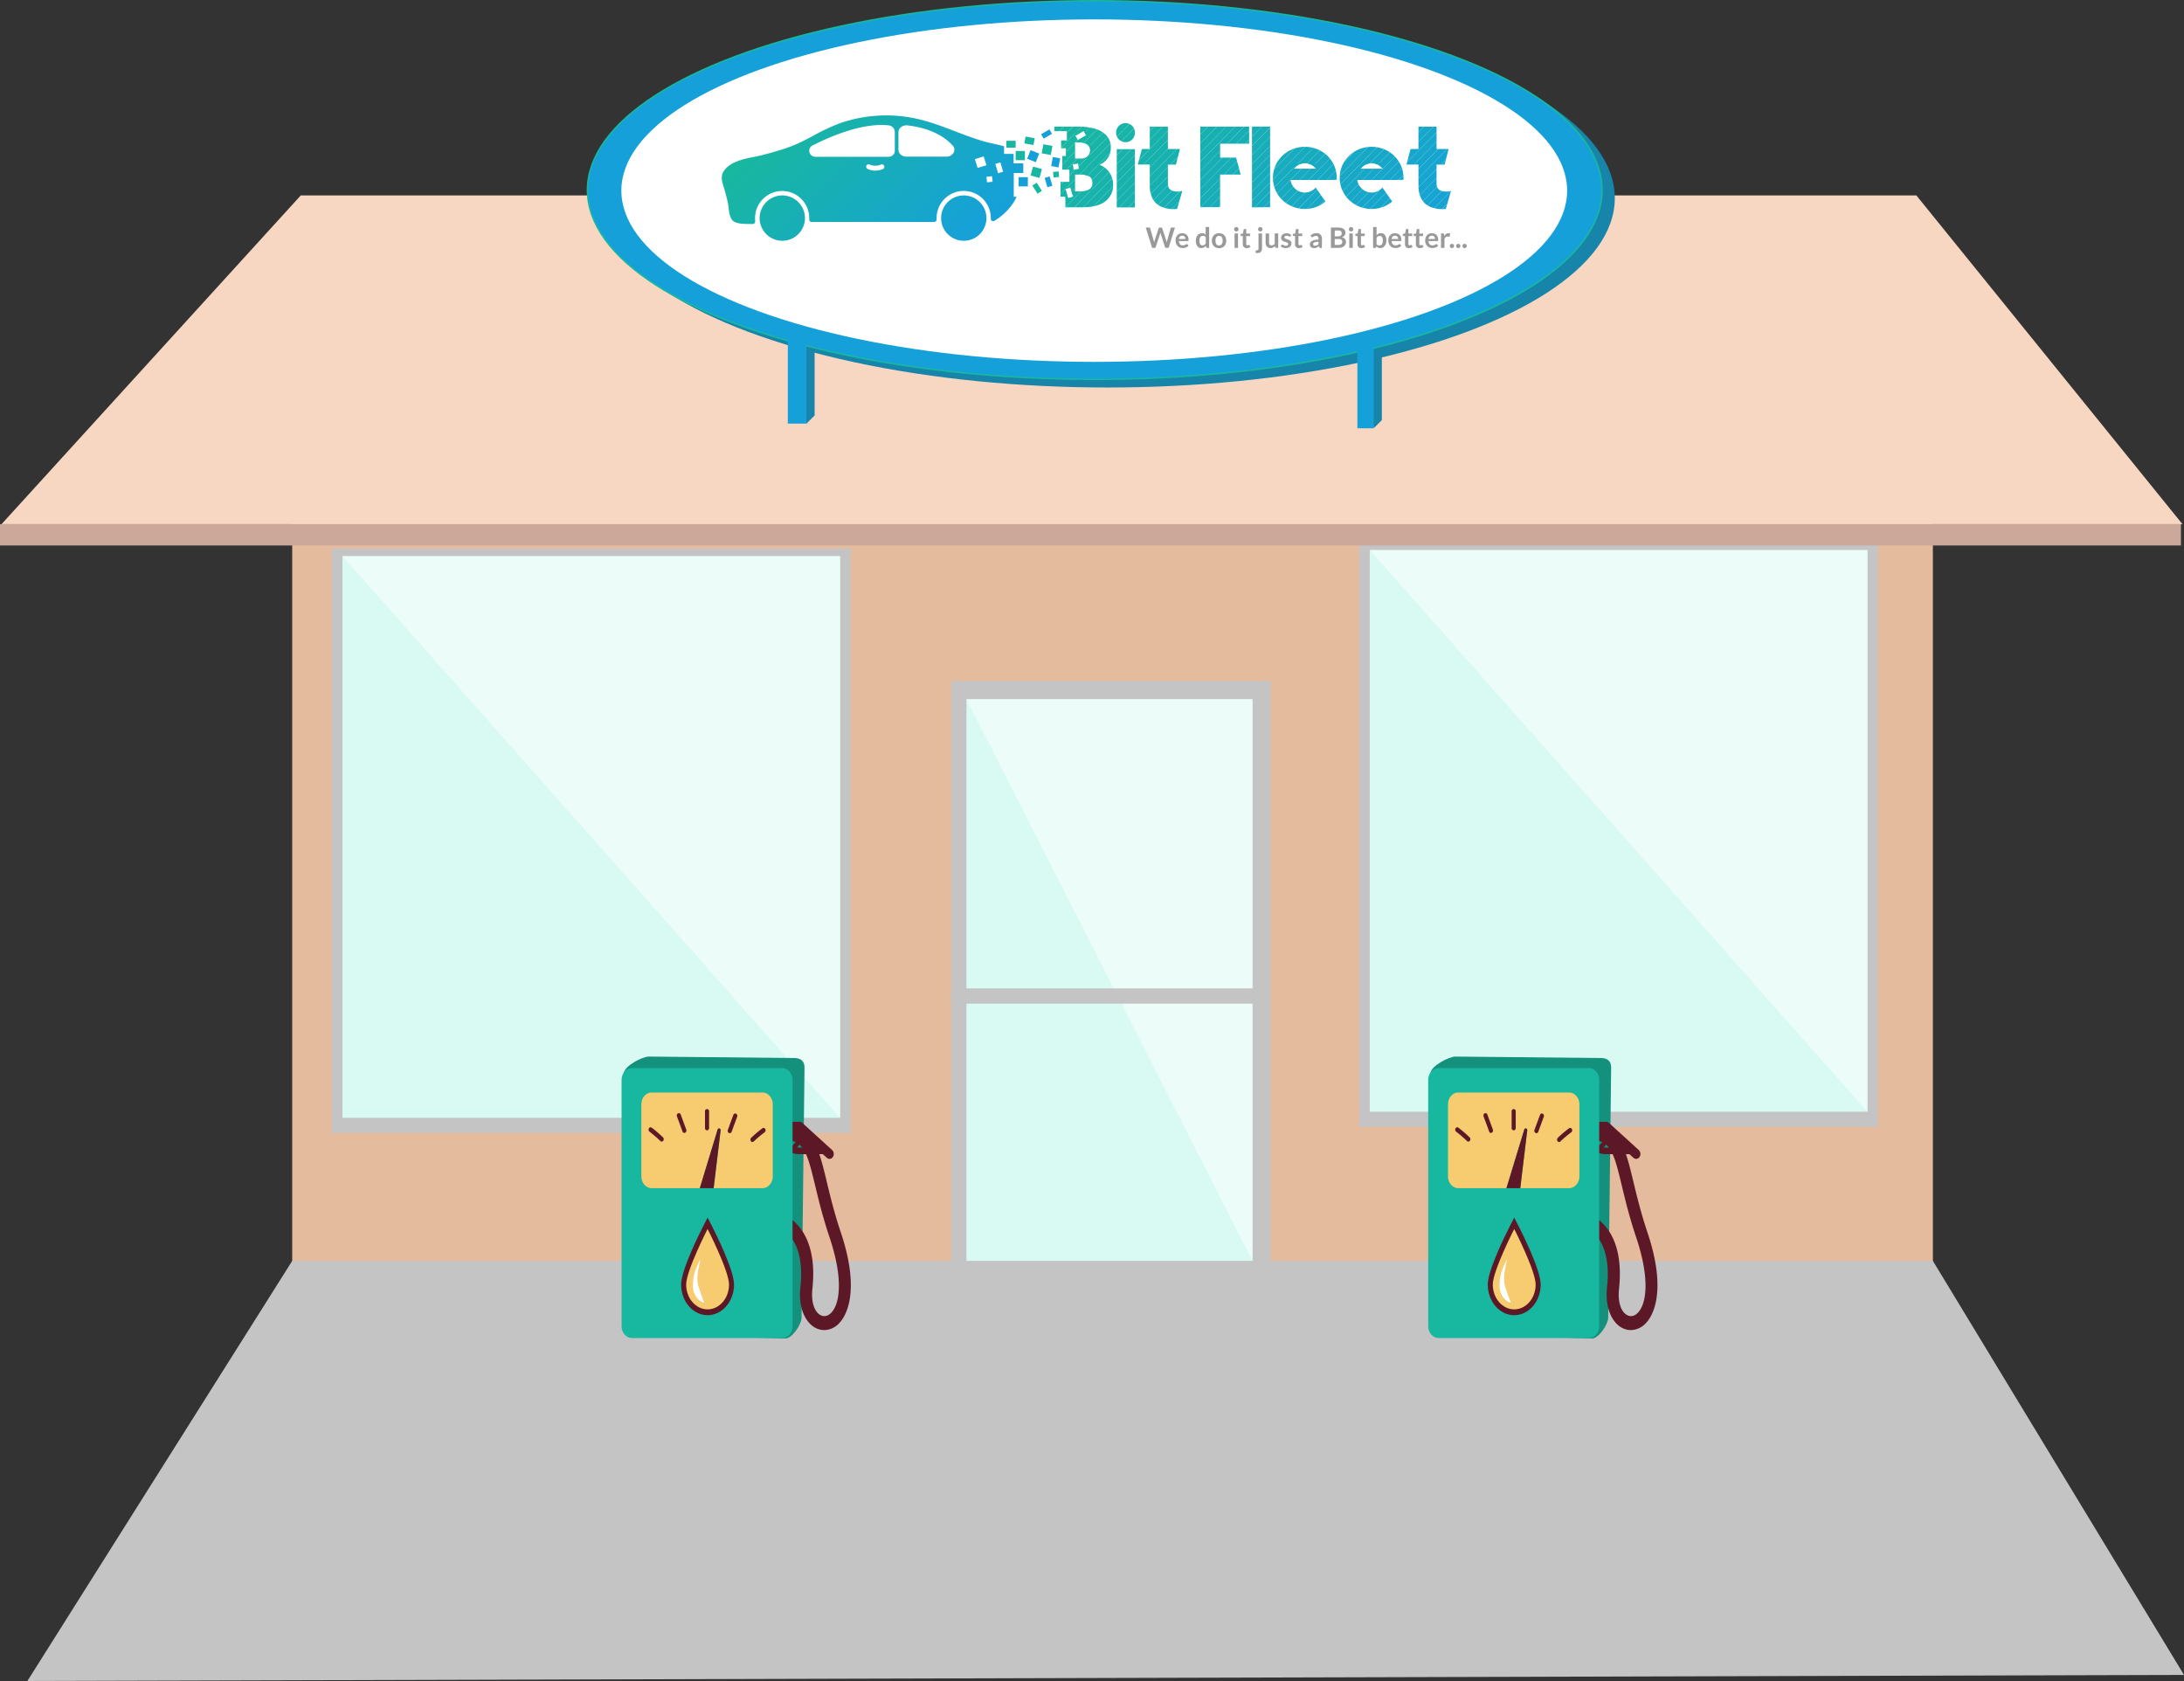 <svg xmlns="http://www.w3.org/2000/svg" xmlns:xlink="http://www.w3.org/1999/xlink" viewBox="0 0 1435 1104.37"><rect x="0" y="0" width="1435" height="1104.37" fill="#333333" stroke="none"/><defs><style>.cls-1{fill:none;}.cls-2{isolation:isolate;}.cls-3{fill:#e5bb9e;}.cls-4{fill:#c4c4c4;}.cls-5{fill:#f7d7c1;}.cls-6{fill:#cca89a;}.cls-7{fill:#d9f9f3;}.cls-14,.cls-8{fill:#fff;}.cls-8{opacity:0.5;}.cls-9{fill:#ccc;mix-blend-mode:multiply;}.cls-10{fill:#13917c;}.cls-11{fill:#5c1826;}.cls-12{fill:#18b7a0;}.cls-13{fill:#f7cb6f;}.cls-15{fill:#1784aa;}.cls-16,.cls-17{fill:#16a0da;}.cls-16{stroke:#18b7a0;stroke-miterlimit:10;}.cls-18{fill:url(#linear-gradient);}.cls-19{fill:#18b7a2;}.cls-20{fill:#18b6a2;}.cls-21{fill:#18b7a1;}.cls-22{clip-path:url(#clip-path);}.cls-23{fill:#17abbf;}.cls-24{fill:#17abc0;}.cls-25{fill:#17aac1;}.cls-26{fill:#17aac2;}.cls-27{fill:#17adba;}.cls-28{fill:#17acbb;}.cls-29{fill:#17acbd;}.cls-30{fill:#17acbe;}.cls-31{fill:#17aac3;}.cls-32{fill:#17a9c4;}.cls-33{fill:#17a9c5;}.cls-34{fill:#17a8c6;}.cls-35{fill:#17a8c7;}.cls-36{fill:#17a8c8;}.cls-37{fill:#17a7c9;}.cls-38{fill:#17afb5;}.cls-39{fill:#17aeb6;}.cls-40{fill:#17aeb7;}.cls-41{fill:#17aeb8;}.cls-42{fill:#17adb9;}.cls-43{fill:#17a7ca;}.cls-44{fill:#17a6cb;}.cls-45{fill:#17a6cc;}.cls-46{fill:#16a6cd;}.cls-47{fill:#16a5ce;}.cls-48{fill:#16a5cf;}.cls-49{fill:#16a4d0;}.cls-50{fill:#16a4d1;}.cls-51{fill:#16a4d2;}.cls-52{fill:#16a3d3;}.cls-53{fill:#16a3d4;}.cls-54{fill:#16a2d5;}.cls-55{fill:#17b1b0;}.cls-56{fill:#17b0b1;}.cls-57{fill:#17b0b2;}.cls-58{fill:#17b0b3;}.cls-59{fill:#17afb4;}.cls-60{fill:#18b5a6;}.cls-61{fill:#18b4a7;}.cls-62{fill:#18b4a8;}.cls-63{fill:#18b4a9;}.cls-64{fill:#18b3aa;}.cls-65{fill:#18b3ab;}.cls-66{fill:#18b2ac;}.cls-67{fill:#18b2ad;}.cls-68{fill:#17b2ae;}.cls-69{fill:#17b1af;}.cls-70{fill:#18b6a3;}.cls-71{fill:#18b6a4;}.cls-72{fill:#18b5a5;}.cls-73{fill:#18b89f;}.cls-74{fill:#999;}</style><linearGradient id="linear-gradient" x1="508.52" y1="68.55" x2="616.09" y2="174.64" gradientTransform="translate(10)" gradientUnits="userSpaceOnUse"><stop offset="0" stop-color="#18b89e"/><stop offset="1" stop-color="#16a0db"/></linearGradient><clipPath id="clip-path"><path class="cls-1" d="M733.77,136.25h11.91V98l-11.91,0ZM729,113.32a13.88,13.88,0,0,0-6.35-5v-.19a11.68,11.68,0,0,0,7.21-11.09,11.29,11.29,0,0,0-3-8.18,16.43,16.43,0,0,0-7.81-4.41,41.62,41.62,0,0,0-10.76-1.31H692.76v3.05H701v6.06h-3.8v5.17h3.14v5.06H698v9h4.65v8h-5.84v9.7H700v7h11.47q10,0,15-4.07a13.12,13.12,0,0,0,4.93-10.68,15.05,15.05,0,0,0-.64-4.41A13.83,13.83,0,0,0,729,113.32ZM712,86l1.68,2.9-5.52,3.19-1.68-2.9Zm-5.63,7.56h3a9.49,9.49,0,0,1,4.86,1.2,4.36,4.36,0,0,1,2,4,5,5,0,0,1-1.61,4,6.91,6.91,0,0,1-4.78,1.46h-3.44Zm-4.52,36.69-1.82-6.11,3.29-1,1.82,6.11Zm3-22.41,3.65-.4.4,3.65-3.65.4ZM710,125.76h-3.62V114.7h3.44a12.55,12.55,0,0,1,5.9,1.12q2.09,1.12,2.09,4.52Q717.82,125.76,710,125.76Zm57.37-5V108.13h5.27l2.65-10.23h-7.92V83.25l-11.91-.07V97.89h-5.19l-2.69,10.23h7.88v13.59a18.58,18.58,0,0,0,1.83,8.78,11.64,11.64,0,0,0,5.42,5.19,20.34,20.34,0,0,0,8.89,1.72,11.65,11.65,0,0,0,1.83-.15l3.44-11.88a8,8,0,0,1-3.14.48Q767.38,125.87,767.38,120.79ZM742.66,81.72a6.15,6.15,0,0,0-3.14-.82,6,6,0,0,0-3.1.82A6.65,6.65,0,0,0,734.14,84a6.14,6.14,0,0,0-.82,3.14,6.39,6.39,0,0,0,3.1,5.45,6.21,6.21,0,0,0,6.24,0,6.44,6.44,0,0,0,2.24-2.24,6.47,6.47,0,0,0,0-6.31A6.35,6.35,0,0,0,742.66,81.72Zm173.27,20.47a20.71,20.71,0,0,0-6.76-4.26,21.5,21.5,0,0,0-7.92-1.49,21.79,21.79,0,0,0-8,1.49,20.51,20.51,0,0,0-6.72,4.29,20.14,20.14,0,0,0-4.63,6.5,20.29,20.29,0,0,0,1.23,18.56,20.31,20.31,0,0,0,7.73,7.36,21,21,0,0,0,10.35,2.65,21.5,21.5,0,0,0,7.92-1.49,22.33,22.33,0,0,0,5.6-3.4l-6.42-9.19-.07.11-.11.11-.11.15-.07.07a9.38,9.38,0,0,1-13.45,0,9.34,9.34,0,0,1-2.73-5.42h25.7v-.07h4.63l.07-.63a2.51,2.51,0,0,0,0-.41v-.34a19.91,19.91,0,0,0-6.31-14.6Zm-22,8.63a11.09,11.09,0,0,1,2.61-2.32,9.36,9.36,0,0,1,9.41,0,11.09,11.09,0,0,1,2.61,2.32ZM788.67,136.1l13,0v-21.4h13.52l-3-11.17h-10.5V94.42h19.09V83.18H788.67Zm161.57-10.23q-6.35,0-6.35-5.08V108.13h5.27l2.65-10.23H943.9V83.25L932,83.18V97.89h-5.19l-2.69,10.23H932v13.59a18.58,18.58,0,0,0,1.83,8.78,11.64,11.64,0,0,0,5.42,5.19,20.34,20.34,0,0,0,8.89,1.72,11.65,11.65,0,0,0,1.83-.15l3.44-11.88A8,8,0,0,1,950.25,125.87ZM822.62,136.25l11.91-.15v-53l-11.91,0Zm49.45-34.06a20.71,20.71,0,0,0-6.76-4.26,21.5,21.5,0,0,0-7.92-1.49,21.79,21.79,0,0,0-8,1.49,20.51,20.51,0,0,0-6.72,4.29,20.14,20.14,0,0,0-4.63,6.5,20.29,20.29,0,0,0,1.23,18.56,20.31,20.31,0,0,0,7.73,7.36,21,21,0,0,0,10.35,2.65,21.5,21.5,0,0,0,7.92-1.49,22.33,22.33,0,0,0,5.6-3.4l-6.42-9.19-.07.11-.11.11-.11.15-.07.07a9.38,9.38,0,0,1-13.45,0,9.34,9.34,0,0,1-2.73-5.42h25.7v-.07h4.63l.07-.63a2.51,2.51,0,0,0,0-.41v-.34a19.91,19.91,0,0,0-6.31-14.6Zm-22,8.63a11.09,11.09,0,0,1,2.61-2.32,9.36,9.36,0,0,1,9.41,0,11.09,11.09,0,0,1,2.61,2.32Z"/></clipPath></defs><title>Benzinska</title><g class="cls-2"><g id="Layer_2" data-name="Layer 2"><g id="Benza_2" data-name="Benza 2"><rect class="cls-3" x="192" y="146.37" width="1078" height="691"/><polygon class="cls-4" points="1435 1100.37 18 1104.37 192 828.37 1270 828.37 1435 1100.37"/><polygon class="cls-5" points="1434 344.37 1 344.37 197.64 128.37 1259.14 128.37 1434 344.37"/><rect class="cls-4" x="218" y="360.37" width="341" height="384"/><rect class="cls-7" x="225" y="365.37" width="327" height="369"/><polygon class="cls-8" points="552 734.37 225 365.37 552 365.37 552 734.37"/><rect class="cls-4" x="625" y="447.37" width="210" height="382"/><rect class="cls-7" x="635.02" y="459.37" width="187.95" height="369"/><polygon class="cls-8" points="822.98 828.37 635.02 459.37 822.98 459.37 822.98 828.37"/><rect class="cls-4" x="893" y="356.37" width="341" height="384"/><rect class="cls-7" x="900" y="361.37" width="327" height="369"/><polygon class="cls-8" points="1227 730.37 900 361.37 1227 361.37 1227 730.37"/><rect class="cls-4" x="625" y="649.37" width="207" height="10"/><path class="cls-9" d="M483.79,757.29l8.35-49.51,40.67,47.36a28.53,28.53,0,0,1-4.47,2.08h-24Z"/><rect class="cls-6" y="344.37" width="1433" height="14"/><path class="cls-10" d="M521.85,695.1c4.25,0,7,2,6.75,6.75l-1.93,164c-.26,4.71-6.37,13.51-10.61,13.51l-100.33-2.89c-4.25,0-5.08,2.13-4.82-2.58l-1-168.83c.26-4.71,12.15-10.92,16.4-10.92"/><path class="cls-11" d="M525.06,758.26c-11,0-15.15-13.83-15.32-14.42a2.25,2.25,0,0,1,1.16-2.75,1.81,1.81,0,0,1,2.37,1.35c.06.19,3.56,11.5,11.8,11.5h.06c9.7-.07,15.85,0,15.9,0a2.19,2.19,0,0,1,0,4.33h0c-.07,0-6.17-.07-15.84,0Z"/><path class="cls-11" d="M520.3,756.41a1.37,1.37,0,0,1-1.21-.8,1.77,1.77,0,0,1,.5-2.22c1.45-1,5.13-4.2,4.85-7.38a1.58,1.58,0,0,1,1.26-1.77,1.47,1.47,0,0,1,1.53,1.46c.5,5.91-6,10.32-6.23,10.5A1.22,1.22,0,0,1,520.3,756.41Z"/><path class="cls-11" d="M541.56,873.83a12.51,12.51,0,0,1-6.51-1.88c-5.43-3.3-10.69-12-9.14-26.36,3.46-32.09-12.72-38.4-13.41-38.66l2.28-8.8c1,.33,23.32,8.46,19,48.59-1,9.74,1.87,15.22,5,17.09,2.43,1.48,5.12,1,7.38-1.36,5.57-5.76,8.2-21.84-1.14-49.64-4.49-13.35-7.24-24.85-9.46-34.08-5.29-22.09-7.52-29.11-19.26-29.8l.41-9.18c18,1.07,21.37,15.17,26.49,36.52,2.17,9,4.86,20.29,9.2,33.2,13.6,40.49,2.7,56-1,59.82A13.7,13.7,0,0,1,541.56,873.83Z"/><path class="cls-11" d="M545,761.35a2.56,2.56,0,0,1-1.73-.7l-18.85-17.15h-28a3.28,3.28,0,0,1,0-6.49h29a2.57,2.57,0,0,1,1.73.69l19.61,17.86a3.61,3.61,0,0,1,.48,4.56A2.69,2.69,0,0,1,545,761.35Z"/><path class="cls-12" d="M520.74,871.24c0,4.29-3,7.81-6.75,7.81H415.15c-3.71,0-6.75-3.52-6.75-7.81V709.49c0-4.29,3-7.81,6.75-7.81H514c3.71,0,6.75,3.52,6.75,7.81Z"/><path class="cls-13" d="M501,717.75H428.15c-3.71,0-6.74,3.51-6.74,7.81v47.22c0,4.3,3,7.81,6.74,7.81h31.66l11.71-38.49a1,1,0,0,1,1.19-.74,1.17,1.17,0,0,1,.76,1.3L468.9,780.6H501c3.71,0,6.75-3.51,6.75-7.81V725.56C507.74,721.26,504.71,717.75,501,717.75Z"/><path class="cls-11" d="M472.71,741.37a1,1,0,0,0-1.19.74L459.81,780.6h9.09l4.57-37.93A1.17,1.17,0,0,0,472.71,741.37Z"/><path class="cls-11" d="M434.76,750a1.22,1.22,0,0,1-.86-.37,80,80,0,0,0-7.14-6.14,1.73,1.73,0,0,1-.39-2.17,1.24,1.24,0,0,1,1.87-.46,83.81,83.81,0,0,1,7.38,6.35,1.74,1.74,0,0,1,.18,2.2A1.29,1.29,0,0,1,434.76,750Z"/><path class="cls-11" d="M449.67,744.34a1.37,1.37,0,0,1-1.25-1q-1.81-5-3.62-9.86a1.66,1.66,0,0,1,.7-2.05,1.29,1.29,0,0,1,1.77.81q1.82,4.9,3.64,9.89a1.66,1.66,0,0,1-.72,2A1.25,1.25,0,0,1,449.67,744.34Z"/><path class="cls-11" d="M464.57,742.62a1.47,1.47,0,0,1-1.35-1.56V730.2a1.36,1.36,0,1,1,2.69,0v10.85A1.47,1.47,0,0,1,464.57,742.62Z"/><path class="cls-11" d="M479.48,744.46a1.17,1.17,0,0,1-.53-.12,1.67,1.67,0,0,1-.72-2q1.81-5,3.64-9.86a1.28,1.28,0,0,1,1.77-.81,1.66,1.66,0,0,1,.71,2.05q-1.82,4.87-3.62,9.83A1.35,1.35,0,0,1,479.48,744.46Z"/><path class="cls-11" d="M494.38,750.28a1.27,1.27,0,0,1-1-.57,1.73,1.73,0,0,1,.19-2.2,79,79,0,0,1,7.38-6.26,1.25,1.25,0,0,1,1.86.48,1.72,1.72,0,0,1-.42,2.16,76.13,76.13,0,0,0-7.12,6A1.23,1.23,0,0,1,494.38,750.28Z"/><path class="cls-11" d="M464.92,864.05c-9.58,0-17.38-9-17.38-20.13,0-9.58,12.12-33.71,14.55-38.45l2.83-5.55,2.84,5.55c2.43,4.74,14.54,28.88,14.54,38.45C482.31,855,474.51,864.05,464.92,864.05Z"/><path class="cls-13" d="M479,843.92c0,9-6.31,16.31-14.08,16.31s-14.08-7.3-14.08-16.31,14.08-36.5,14.08-36.5S479,834.9,479,843.92Z"/><path class="cls-14" d="M460,828s0,.12,0,.34-.09.56-.17,1c-.16.82-.44,2-.71,3.33-.14.68-.29,1.42-.41,2.2s-.25,1.59-.32,2.43a26.79,26.79,0,0,0,0,5.17,13.91,13.91,0,0,0,.49,2.46c.25.78.49,1.52.74,2.22l.66,2.08c.22.66.44,1.31.67,1.91.1.3.21.6.33.88s.21.55.3.81c.22.49.37,1,.53,1.37.31.77.46,1.29.46,1.29h0a.26.26,0,0,1-.14.32.2.2,0,0,1-.12,0,7.78,7.78,0,0,1-1.17-.48,11.52,11.52,0,0,1-1.25-.78,10.43,10.43,0,0,1-1.44-1.32,12,12,0,0,1-2.6-4.49,13.55,13.55,0,0,1-.51-3c0-1-.08-2.09,0-3.12a25.5,25.5,0,0,1,.9-5.83,36.65,36.65,0,0,1,1.63-4.63c.55-1.3,1.05-2.33,1.38-3.06.17-.37.29-.64.37-.84s.11-.31.11-.31a.19.19,0,0,1,.26-.13A.23.23,0,0,1,460,828Z"/><path class="cls-10" d="M1051.85,695.1c4.25,0,7,2,6.75,6.75l-1.93,164c-.26,4.71-6.37,13.51-10.61,13.51l-100.33-2.89c-4.25,0-5.08,2.13-4.82-2.58l-1-168.83c.26-4.71,12.15-10.92,16.4-10.92"/><path class="cls-11" d="M1055.06,758.26c-11,0-15.15-13.83-15.32-14.42a2.25,2.25,0,0,1,1.16-2.75,1.81,1.81,0,0,1,2.37,1.35c.06.19,3.56,11.5,11.8,11.5h.06c9.7-.07,15.85,0,15.9,0a2.19,2.19,0,0,1,0,4.33h0c-.07,0-6.17-.07-15.84,0Z"/><path class="cls-11" d="M1050.3,756.41a1.37,1.37,0,0,1-1.21-.8,1.77,1.77,0,0,1,.5-2.22c1.45-1,5.13-4.2,4.85-7.38a1.58,1.58,0,0,1,1.26-1.77,1.47,1.47,0,0,1,1.53,1.46c.5,5.91-6,10.32-6.23,10.5A1.22,1.22,0,0,1,1050.3,756.41Z"/><path class="cls-11" d="M1071.56,873.83a12.51,12.51,0,0,1-6.51-1.88c-5.43-3.3-10.69-12-9.14-26.36,3.46-32.09-12.72-38.4-13.41-38.66l2.28-8.8c1,.33,23.32,8.46,19,48.59-1,9.74,1.87,15.22,5,17.09,2.43,1.48,5.12,1,7.38-1.36,5.57-5.76,8.2-21.84-1.14-49.64-4.49-13.35-7.24-24.85-9.46-34.08-5.29-22.09-7.52-29.11-19.26-29.8l.41-9.18c18,1.07,21.37,15.17,26.49,36.52,2.17,9,4.86,20.29,9.2,33.2,13.6,40.49,2.7,56-1,59.82A13.7,13.7,0,0,1,1071.56,873.83Z"/><path class="cls-11" d="M1075,761.35a2.56,2.56,0,0,1-1.73-.7l-18.85-17.15h-28a3.28,3.28,0,0,1,0-6.49h29a2.57,2.57,0,0,1,1.73.69l19.61,17.86a3.61,3.61,0,0,1,.48,4.56A2.69,2.69,0,0,1,1075,761.35Z"/><path class="cls-12" d="M1050.74,871.24c0,4.29-3,7.81-6.75,7.81H945.15c-3.71,0-6.75-3.52-6.75-7.81V709.49c0-4.29,3-7.81,6.75-7.81H1044c3.71,0,6.75,3.52,6.75,7.81Z"/><path class="cls-13" d="M1031,717.75H958.15c-3.71,0-6.74,3.51-6.74,7.81v47.22c0,4.3,3,7.81,6.74,7.81h31.66l11.71-38.49a1,1,0,0,1,1.19-.74,1.17,1.17,0,0,1,.76,1.3L998.9,780.6H1031c3.71,0,6.75-3.51,6.75-7.81V725.56C1037.74,721.26,1034.71,717.75,1031,717.75Z"/><path class="cls-11" d="M1002.71,741.37a1,1,0,0,0-1.19.74L989.81,780.6h9.09l4.57-37.93A1.17,1.17,0,0,0,1002.71,741.37Z"/><path class="cls-11" d="M964.76,750a1.22,1.22,0,0,1-.86-.37,80,80,0,0,0-7.14-6.14,1.73,1.73,0,0,1-.39-2.17,1.24,1.24,0,0,1,1.87-.46,83.81,83.81,0,0,1,7.38,6.35,1.74,1.74,0,0,1,.18,2.2A1.29,1.29,0,0,1,964.76,750Z"/><path class="cls-11" d="M979.67,744.34a1.37,1.37,0,0,1-1.25-1q-1.81-5-3.62-9.86a1.66,1.66,0,0,1,.7-2.05,1.29,1.29,0,0,1,1.77.81q1.82,4.9,3.64,9.89a1.66,1.66,0,0,1-.72,2A1.25,1.25,0,0,1,979.67,744.34Z"/><path class="cls-11" d="M994.57,742.62a1.47,1.47,0,0,1-1.35-1.56V730.2a1.36,1.36,0,1,1,2.69,0v10.85A1.47,1.47,0,0,1,994.57,742.62Z"/><path class="cls-11" d="M1009.48,744.46a1.17,1.17,0,0,1-.53-.12,1.67,1.67,0,0,1-.72-2q1.81-5,3.64-9.86a1.28,1.28,0,0,1,1.77-.81,1.66,1.66,0,0,1,.71,2.05q-1.82,4.87-3.62,9.83A1.35,1.35,0,0,1,1009.48,744.46Z"/><path class="cls-11" d="M1024.38,750.28a1.27,1.27,0,0,1-1-.57,1.73,1.73,0,0,1,.19-2.2,79,79,0,0,1,7.38-6.26,1.25,1.25,0,0,1,1.86.48,1.72,1.72,0,0,1-.42,2.16,76.13,76.13,0,0,0-7.12,6A1.23,1.23,0,0,1,1024.38,750.28Z"/><path class="cls-11" d="M994.92,864.05c-9.58,0-17.38-9-17.38-20.13,0-9.58,12.12-33.71,14.55-38.45l2.83-5.55,2.84,5.55c2.43,4.74,14.54,28.88,14.54,38.45C1012.31,855,1004.51,864.05,994.92,864.05Z"/><path class="cls-13" d="M1009,843.92c0,9-6.31,16.31-14.08,16.31s-14.08-7.3-14.08-16.31,14.08-36.5,14.08-36.5S1009,834.9,1009,843.92Z"/><path class="cls-14" d="M990,828s0,.12,0,.34-.09.56-.17,1c-.16.82-.44,2-.71,3.33-.14.68-.29,1.42-.41,2.2s-.25,1.59-.32,2.43a26.79,26.79,0,0,0,0,5.17,13.91,13.91,0,0,0,.49,2.46c.25.78.49,1.52.74,2.22l.66,2.08c.22.66.44,1.31.67,1.91.1.3.21.6.33.88s.21.55.3.81c.22.49.37,1,.53,1.37.31.77.46,1.29.46,1.29h0a.26.26,0,0,1-.14.32.2.2,0,0,1-.12,0,7.78,7.78,0,0,1-1.17-.48,11.52,11.52,0,0,1-1.25-.78,10.43,10.43,0,0,1-1.44-1.32,12,12,0,0,1-2.6-4.49,13.55,13.55,0,0,1-.51-3c0-1-.08-2.09,0-3.12a25.5,25.5,0,0,1,.9-5.83,36.65,36.65,0,0,1,1.63-4.63c.55-1.3,1.05-2.33,1.38-3.06.17-.37.29-.64.37-.84s.11-.31.11-.31a.19.19,0,0,1,.26-.13A.23.23,0,0,1,990,828Z"/><polygon class="cls-15" points="907.94 276.01 902.58 281.37 897.22 227.03 907.94 227.03 907.94 276.01"/><ellipse class="cls-15" cx="727.71" cy="130.22" rx="333.29" ry="124.36"/><polygon class="cls-15" points="535.24 272.95 529.88 278.31 524.52 223.97 535.24 223.97 535.24 272.95"/><ellipse class="cls-16" cx="719.29" cy="124.86" rx="333.29" ry="124.36"/><rect class="cls-17" x="891.87" y="227.8" width="10.71" height="53.57"/><rect class="cls-17" x="517.63" y="222.44" width="12.24" height="55.87"/><ellipse class="cls-14" cx="718.97" cy="125.24" rx="310.71" ry="112.5"/><path class="cls-18" d="M633.25,128.4a14.89,14.89,0,1,0,14.89,14.9A14.91,14.91,0,0,0,633.25,128.4ZM514,128.4a14.89,14.89,0,1,0,14.9,14.9A14.91,14.91,0,0,0,514,128.4Zm158.36-14.74v-6.31H666V101.1h-6.28v-5c-2.17-.61-4.36-1.11-6.52-1.58s-4.17-.91-6.17-1.47c-6.59-1.86-13.12-4.36-19.44-6.77-8.29-3.17-16.86-6.45-25.8-8.39a92.53,92.53,0,0,0-49.7,3,132,132,0,0,0-17.82,8.33c-2.36,1.25-4.79,2.54-7.21,3.74-8.35,4.15-17.67,6.72-26.49,9-1.59.41-3.35.77-5.21,1.14-7.05,1.42-15.05,3-19.48,8.85h0c-2.66,3.52-1.52,7.2-.51,10.44l.1.31c1.08,3.5,2,7.11,2.82,10.7.14.66.25,1.62.37,2.63.37,3.35.85,7.52,3.3,9.32,2.26,1.67,6.7,1.8,11,1.81h.88a1.8,1.8,0,0,0,.42-.06,1.32,1.32,0,0,0,.33.06h.14a1.6,1.6,0,0,0,1.45-1.73c0-.5-.08-1.53-.08-2.14a17.81,17.81,0,1,1,35.62,0q0,.44,0,.89a1.61,1.61,0,0,0,1,1.56h0l.24.08.16,0h.2c11.52,0,23.08,0,34.58,0l23.9,0c7.42,0,14.79,0,22,0a1.61,1.61,0,0,0,1.59-1.61,1.67,1.67,0,0,0-.09-.48,1.47,1.47,0,0,0,.09-.48,17.81,17.81,0,1,1,35.62,0,1.29,1.29,0,0,0,0,.22,1.59,1.59,0,0,0,2.4,1.59c4.95-2.93,11.36-8.59,14.48-15.66l.05-.13h-1.84V113.66ZM580.23,111a12.83,12.83,0,0,1-5.2,1.09,11.33,11.33,0,0,1-4.9-1.08,1.6,1.6,0,1,1,1.36-2.89,9.35,9.35,0,0,0,7.34,0,1.6,1.6,0,0,1,1.39,2.88Zm7.72-12a4.05,4.05,0,0,1-4.13,4h-48a4,4,0,0,1-4-3.06,3.85,3.85,0,0,1,2.08-4.37c11.22-5.74,32.64-15.09,49.93-13.22a4.5,4.5,0,0,1,4.1,4.41Zm38.78,1a5.25,5.25,0,0,1-4.9,2.9H595.56c-2.89,0-5.24-2-5.24-4.51V86.86a4.19,4.19,0,0,1,1.47-3.14,5.8,5.8,0,0,1,4.47-1.34c16.37,1.89,25.19,8.24,29.71,13.24A4,4,0,0,1,626.73,100Zm15.62,10.34-1.8-5.79,5.79-1.8,1.8,5.79Zm6.19,9.47-.4-3.65,3.65-.4.4,3.65Zm7.27-6L654,107.7l3.29-1,1.82,6.11Z"/><rect class="cls-17" x="685.79" y="117.72" width="6.37" height="3.43" transform="translate(606.55 -574.94) rotate(73.4)"/><rect class="cls-17" x="684.43" y="86.35" width="6.37" height="3.35" transform="translate(1327.13 -179.54) rotate(150)"/><rect class="cls-12" x="692.07" y="112.78" width="3.67" height="3.67" transform="translate(-8.32 75.6) rotate(-6.2)"/><rect class="cls-19" x="684.96" y="95.27" width="6.06" height="6.06" transform="translate(29.67 -124.42) rotate(10.56)"/><rect class="cls-19" x="661.25" y="92.49" width="6.09" height="4.55"/><rect class="cls-20" x="673.41" y="90.22" width="6.09" height="4.55" transform="translate(28.41 -122.4) rotate(10.56)"/><rect class="cls-12" x="678.2" y="121.94" width="6.37" height="3.43" transform="translate(943.48 764.66) rotate(-122.52)"/><rect class="cls-21" x="667.34" y="99.19" width="6.06" height="6.06"/><rect class="cls-19" x="677.85" y="110.14" width="6.06" height="6.06" transform="translate(55.15 -178.15) rotate(15.53)"/><rect class="cls-17" x="669.29" y="116.4" width="6.06" height="6.06"/><rect class="cls-17" x="675.81" y="99.55" width="6.09" height="6.09" transform="translate(84.59 -241.24) rotate(21.46)"/><rect class="cls-17" x="691.19" y="103.53" width="4.9" height="6.06" transform="translate(31.27 -125.31) rotate(10.56)"/><g class="cls-22"><polygon class="cls-23" points="852.88 107.23 850.08 110.07 850.08 107.23 852.88 107.23"/><polygon class="cls-24" points="858.8 107.23 855.26 110.82 850.08 110.82 850.08 110.07 852.88 107.23 858.8 107.23"/><polygon class="cls-25" points="864.04 107.23 864.39 107.57 861.18 110.82 855.26 110.82 858.8 107.23 864.04 107.23"/><polygon class="cls-26" points="864.39 107.57 864.72 107.89 864.72 110.82 861.18 110.82 864.39 107.57"/><polygon class="cls-27" points="839.83 96.44 836.41 99.91 836.41 96.44 839.83 96.44"/><polygon class="cls-28" points="845.76 96.44 836.41 105.92 836.41 99.91 839.83 96.44 845.76 96.44"/><polygon class="cls-29" points="851.68 96.44 836.41 111.92 836.41 105.92 845.76 96.44 851.68 96.44"/><polygon class="cls-30" points="857.6 96.44 836.41 117.93 836.41 111.92 851.68 96.44 857.6 96.44"/><polygon class="cls-23" points="863.52 96.44 836.41 123.93 836.41 117.93 857.6 96.44 863.52 96.44"/><polygon class="cls-24" points="869.17 96.44 869.31 96.58 837.16 129.17 836.41 128.42 836.41 123.93 863.52 96.44 869.17 96.44"/><rect class="cls-25" x="831.85" y="112.24" width="45.78" height="4.22" transform="translate(173.16 642.65) rotate(-45.4)"/><rect class="cls-26" x="834.85" y="115.21" width="45.78" height="4.22" transform="translate(171.94 645.67) rotate(-45.4)"/><polygon class="cls-31" points="875.31 102.5 878.31 105.46 846.91 137.3 845.4 137.3 843.17 135.09 875.31 102.5"/><polygon class="cls-32" points="878.31 105.46 878.39 105.53 878.39 111.39 852.84 137.3 846.91 137.3 878.31 105.46"/><polygon class="cls-33" points="878.39 117.39 858.76 137.3 852.84 137.3 878.39 111.39 878.39 117.39"/><polygon class="cls-34" points="878.39 123.4 864.68 137.3 858.76 137.3 878.39 117.39 878.39 123.4"/><polygon class="cls-35" points="878.39 129.4 870.6 137.3 864.68 137.3 878.39 123.4 878.39 129.4"/><polygon class="cls-36" points="878.39 135.41 876.52 137.3 870.6 137.3 878.39 129.4 878.39 135.41"/><polygon class="cls-37" points="876.52 137.3 878.39 135.41 878.39 137.3 876.52 137.3"/><polygon class="cls-38" points="823.34 83.14 822.62 83.86 822.62 83.14 823.34 83.14"/><polygon class="cls-39" points="829.26 83.14 822.62 89.87 822.62 83.86 823.34 83.14 829.26 83.14"/><polygon class="cls-40" points="834.54 83.79 822.62 95.87 822.62 89.87 829.26 83.14 834.54 83.14 834.54 83.79"/><polygon class="cls-41" points="834.54 89.8 822.62 101.88 822.62 95.87 834.54 83.79 834.54 89.8"/><polygon class="cls-42" points="834.54 95.8 822.62 107.88 822.62 101.88 834.54 89.8 834.54 95.8"/><polygon class="cls-27" points="834.54 101.81 822.62 113.89 822.62 107.88 834.54 95.8 834.54 101.81"/><polygon class="cls-28" points="834.54 107.81 822.62 119.89 822.62 113.89 834.54 101.81 834.54 107.81"/><polygon class="cls-29" points="834.54 113.82 822.62 125.9 822.62 119.89 834.54 107.81 834.54 113.82"/><polygon class="cls-30" points="834.54 119.82 822.62 131.9 822.62 125.9 834.54 113.82 834.54 119.82"/><polygon class="cls-23" points="834.54 125.83 824.26 136.25 822.62 136.25 822.62 131.9 834.54 119.82 834.54 125.83"/><polygon class="cls-24" points="834.54 131.83 830.18 136.25 824.26 136.25 834.54 125.83 834.54 131.83"/><polygon class="cls-25" points="830.18 136.25 834.54 131.83 834.54 136.25 830.18 136.25"/><polygon class="cls-36" points="929.89 83.18 924.1 89.05 924.1 83.18 929.89 83.18"/><polygon class="cls-37" points="935.81 83.18 924.1 95.05 924.1 89.05 929.89 83.18 935.81 83.18"/><polygon class="cls-43" points="941.74 83.18 924.1 101.06 924.1 95.05 935.81 83.18 941.74 83.18"/><polygon class="cls-44" points="946.62 83.18 947.15 83.69 924.1 107.06 924.1 101.06 941.74 83.18 946.62 83.18"/><polygon class="cls-45" points="947.15 83.69 950.15 86.66 924.1 113.07 924.1 107.06 947.15 83.69"/><polygon class="cls-46" points="950.15 86.66 953.15 89.62 924.1 119.07 924.1 113.07 950.15 86.66"/><polygon class="cls-47" points="953.15 89.62 953.38 89.84 953.38 95.39 924.24 124.94 924.1 124.8 924.1 119.07 953.15 89.62"/><polygon class="cls-48" points="953.38 101.39 927.25 127.9 924.24 124.94 953.38 95.39 953.38 101.39"/><polygon class="cls-49" points="953.38 107.39 930.25 130.86 927.25 127.9 953.38 101.39 953.38 107.39"/><polygon class="cls-50" points="953.38 113.4 933.25 133.82 930.25 130.86 953.38 107.39 953.38 113.4"/><polygon class="cls-51" points="953.38 119.41 936.25 136.78 933.25 133.82 953.38 113.4 953.38 119.41"/><polygon class="cls-52" points="953.38 125.41 941.55 137.41 936.89 137.41 936.25 136.78 953.38 119.41 953.38 125.41"/><polygon class="cls-53" points="953.38 131.41 947.48 137.41 941.55 137.41 953.38 125.41 953.38 131.41"/><polygon class="cls-54" points="947.48 137.41 953.38 131.41 953.38 137.41 947.48 137.41"/><polygon class="cls-55" points="793.69 83.18 788.67 88.27 788.67 83.18 793.69 83.18"/><polygon class="cls-56" points="799.61 83.18 788.67 94.27 788.67 88.27 793.69 83.18 799.61 83.18"/><polygon class="cls-57" points="805.53 83.18 788.67 100.28 788.67 94.27 799.61 83.18 805.53 83.18"/><polygon class="cls-58" points="811.46 83.18 788.67 106.28 788.67 100.28 805.53 83.18 811.46 83.18"/><polygon class="cls-59" points="817.38 83.18 788.67 112.29 788.67 106.28 811.46 83.18 817.38 83.18"/><polygon class="cls-38" points="820.76 85.76 788.67 118.29 788.67 112.29 817.38 83.18 820.76 83.18 820.76 85.76"/><polygon class="cls-39" points="820.76 91.76 788.67 124.3 788.67 118.29 820.76 85.76 820.76 91.76"/><polygon class="cls-40" points="820.76 97.77 788.67 130.3 788.67 124.3 820.76 91.76 820.76 97.77"/><polygon class="cls-41" points="820.76 103.77 788.84 136.14 788.67 136.14 788.67 130.3 820.76 97.77 820.76 103.77"/><polygon class="cls-42" points="820.76 109.78 794.76 136.14 788.84 136.14 820.76 103.77 820.76 109.78"/><polygon class="cls-27" points="820.76 115.78 800.68 136.14 794.76 136.14 820.76 109.78 820.76 115.78"/><polygon class="cls-28" points="820.76 121.79 806.6 136.14 800.68 136.14 820.76 115.78 820.76 121.79"/><polygon class="cls-29" points="820.76 127.79 812.53 136.14 806.6 136.14 820.76 121.79 820.76 127.79"/><polygon class="cls-30" points="820.76 133.8 818.45 136.14 812.53 136.14 820.76 127.79 820.76 133.8"/><polygon class="cls-23" points="818.45 136.14 820.76 133.8 820.76 136.14 818.45 136.14"/><polygon class="cls-34" points="894.33 107.23 893.92 107.64 893.92 107.23 894.33 107.23"/><polygon class="cls-35" points="900.25 107.23 896.72 110.82 893.92 110.82 893.92 107.64 894.33 107.23 900.25 107.23"/><polygon class="cls-36" points="906.17 107.23 902.64 110.82 896.72 110.82 900.25 107.23 906.17 107.23"/><polygon class="cls-37" points="907.89 107.23 908.57 107.89 908.57 110.81 908.56 110.82 902.64 110.82 906.17 107.23 907.89 107.23"/><polygon class="cls-43" points="908.56 110.82 908.57 110.81 908.57 110.82 908.56 110.82"/><polygon class="cls-26" points="881.29 96.44 880.25 97.48 880.25 96.44 881.29 96.44"/><polygon class="cls-31" points="887.21 96.44 880.25 103.49 880.25 97.48 881.29 96.44 887.21 96.44"/><polygon class="cls-32" points="893.13 96.44 880.25 109.49 880.25 103.49 887.21 96.44 893.13 96.44"/><polygon class="cls-33" points="899.05 96.44 880.25 115.5 880.25 109.49 893.13 96.44 899.05 96.44"/><polygon class="cls-34" points="904.97 96.44 880.25 121.5 880.25 115.5 899.05 96.44 904.97 96.44"/><polygon class="cls-35" points="910.9 96.44 880.25 127.51 880.25 121.5 904.97 96.44 910.9 96.44"/><polygon class="cls-36" points="913.01 96.44 914.94 98.34 882.8 130.93 880.25 128.42 880.25 127.51 910.9 96.44 913.01 96.44"/><rect class="cls-37" x="877.48" y="114.01" width="45.78" height="4.22" transform="translate(185.5 675.67) rotate(-45.4)"/><rect class="cls-43" x="880.48" y="116.97" width="45.78" height="4.22" transform="translate(184.28 678.69) rotate(-45.4)"/><polygon class="cls-44" points="920.95 104.26 922.24 105.53 922.24 108.96 894.29 137.3 889.25 137.3 888.8 136.85 920.95 104.26"/><polygon class="cls-45" points="922.24 114.96 900.21 137.3 894.29 137.3 922.24 108.96 922.24 114.96"/><polygon class="cls-46" points="922.24 120.97 906.13 137.3 900.21 137.3 922.24 114.96 922.24 120.97"/><polygon class="cls-47" points="922.24 126.97 912.05 137.3 906.13 137.3 922.24 120.97 922.24 126.97"/><polygon class="cls-48" points="922.24 132.98 917.98 137.3 912.05 137.3 922.24 126.97 922.24 132.98"/><polygon class="cls-49" points="917.98 137.3 922.24 132.98 922.24 137.3 917.98 137.3"/><polygon class="cls-60" points="736.72 80.9 733.32 84.35 733.32 80.9 736.72 80.9"/><polygon class="cls-61" points="742.64 80.9 733.32 90.35 733.32 84.35 736.72 80.9 742.64 80.9"/><polygon class="cls-62" points="744.99 80.9 745.72 81.62 745.72 83.78 736.23 93.41 734.09 93.41 733.32 92.66 733.32 90.35 742.64 80.9 744.99 80.9"/><polygon class="cls-63" points="745.72 89.79 742.15 93.41 736.23 93.41 745.72 83.78 745.72 89.79"/><polygon class="cls-64" points="742.15 93.41 745.72 89.79 745.72 93.41 742.15 93.41"/><polygon class="cls-63" points="752.24 83.18 747.59 87.89 747.59 83.18 752.24 83.18"/><polygon class="cls-64" points="758.16 83.18 747.59 93.9 747.59 87.89 752.24 83.18 758.16 83.18"/><polygon class="cls-65" points="764.08 83.18 747.59 99.9 747.59 93.9 758.16 83.18 764.08 83.18"/><polygon class="cls-66" points="770 83.18 747.59 105.91 747.59 99.9 764.08 83.18 770 83.18"/><polygon class="cls-67" points="770.11 83.18 773.06 86.08 747.59 111.91 747.59 105.91 770 83.18 770.11 83.18"/><polygon class="cls-68" points="773.06 86.08 776.06 89.05 747.59 117.92 747.59 111.91 773.06 86.08"/><polygon class="cls-69" points="776.06 89.05 776.87 89.84 776.87 94.23 747.59 123.92 747.59 117.92 776.06 89.05"/><polygon class="cls-55" points="776.87 100.23 750.15 127.33 747.59 124.8 747.59 123.92 776.87 94.23 776.87 100.23"/><polygon class="cls-56" points="776.87 106.24 753.16 130.29 750.15 127.33 776.87 100.23 776.87 106.24"/><polygon class="cls-57" points="776.87 112.24 756.16 133.25 753.16 130.29 776.87 106.24 776.87 112.24"/><polygon class="cls-58" points="776.87 118.25 759.16 136.21 756.16 133.25 776.87 112.24 776.87 118.25"/><polygon class="cls-59" points="776.87 124.25 763.9 137.41 760.38 137.41 759.16 136.21 776.87 118.25 776.87 124.25"/><polygon class="cls-38" points="776.87 130.26 769.82 137.41 763.9 137.41 776.87 124.25 776.87 130.26"/><polygon class="cls-39" points="776.87 136.26 775.74 137.41 769.82 137.41 776.87 130.26 776.87 136.26"/><polygon class="cls-40" points="775.74 137.41 776.87 136.26 776.87 137.41 775.74 137.41"/><polygon class="cls-61" points="709.31 114.7 706.39 117.66 706.39 114.7 709.31 114.7"/><polygon class="cls-62" points="715.23 114.7 706.39 123.66 706.39 117.66 709.31 114.7 715.23 114.7"/><polygon class="cls-63" points="717.82 118.08 710.25 125.76 706.39 125.76 706.39 123.66 715.23 114.7 717.82 114.7 717.82 118.08"/><polygon class="cls-64" points="717.82 124.08 716.17 125.76 710.25 125.76 717.82 118.08 717.82 124.08"/><polygon class="cls-65" points="716.17 125.76 717.82 124.08 717.82 125.76 716.17 125.76"/><polygon class="cls-60" points="708.88 109.14 706.56 111.49 704.83 111.49 704.83 107.44 708.88 107.44 708.88 109.14"/><polygon class="cls-61" points="706.56 111.49 708.88 109.14 708.88 111.49 706.56 111.49"/><polygon class="cls-61" points="700.97 123.16 700.05 124.09 700.05 123.16 700.97 123.16"/><polygon class="cls-62" points="705.16 124.91 700.05 130.09 700.05 124.09 700.97 123.16 705.16 123.16 705.16 124.91"/><polygon class="cls-63" points="700.05 130.09 705.16 124.91 705.16 130.25 700.05 130.25 700.05 130.09"/><polygon class="cls-70" points="706.47 93.56 706.39 93.64 706.39 93.56 706.47 93.56"/><polygon class="cls-71" points="712.39 93.56 706.39 99.64 706.39 93.64 706.47 93.56 712.39 93.56"/><polygon class="cls-72" points="716.22 95.69 707.74 104.28 706.39 104.28 706.39 99.64 712.39 93.56 716.22 93.56 716.22 95.69"/><polygon class="cls-60" points="716.22 101.69 713.66 104.28 707.74 104.28 716.22 95.69 716.22 101.69"/><polygon class="cls-61" points="713.66 104.28 716.22 101.69 716.22 104.28 713.66 104.28"/><polygon class="cls-20" points="708 86 706.5 87.52 706.5 86 708 86"/><polygon class="cls-70" points="713.7 86.23 707.92 92.09 706.5 92.09 706.5 87.52 708 86 713.7 86 713.7 86.23"/><polygon class="cls-71" points="707.92 92.09 713.7 86.23 713.7 92.09 707.92 92.09"/><polygon class="cls-73" points="693.02 83.18 692.76 83.44 692.76 83.18 693.02 83.18"/><polygon class="cls-12" points="698.94 83.18 692.76 89.45 692.76 83.44 693.02 83.18 698.94 83.18"/><polygon class="cls-21" points="704.87 83.18 692.76 95.45 692.76 89.45 698.94 83.18 704.87 83.18"/><polygon class="cls-20" points="710.79 83.18 692.76 101.46 692.76 95.45 704.87 83.18 710.79 83.18"/><polygon class="cls-70" points="716.71 83.18 692.76 107.46 692.76 101.46 710.79 83.18 716.71 83.18"/><polygon class="cls-71" points="722.63 83.18 692.76 113.47 692.76 107.46 716.71 83.18 722.63 83.18"/><polygon class="cls-72" points="724.01 83.18 726.31 85.45 692.76 119.47 692.76 113.47 722.63 83.18 724.01 83.18"/><polygon class="cls-60" points="726.31 85.45 729.31 88.41 692.76 125.48 692.76 119.47 726.31 85.45"/><polygon class="cls-61" points="729.31 88.41 731.45 90.52 731.45 92.24 692.76 131.48 692.76 125.48 729.31 88.41"/><polygon class="cls-62" points="731.45 98.25 695.62 134.59 692.76 131.76 692.76 131.48 731.45 92.24 731.45 98.25"/><polygon class="cls-63" points="731.45 104.25 699.98 136.18 697.23 136.18 695.62 134.59 731.45 98.25 731.45 104.25"/><polygon class="cls-64" points="731.45 110.26 705.9 136.18 699.98 136.18 731.45 104.25 731.45 110.26"/><polygon class="cls-65" points="731.45 116.26 711.82 136.18 705.9 136.18 731.45 110.26 731.45 116.26"/><polygon class="cls-66" points="731.45 122.27 717.74 136.18 711.82 136.18 731.45 116.26 731.45 122.27"/><polygon class="cls-67" points="731.45 128.27 723.66 136.18 717.74 136.18 731.45 122.27 731.45 128.27"/><polygon class="cls-68" points="731.45 134.28 729.58 136.18 723.66 136.18 731.45 128.27 731.45 134.28"/><polygon class="cls-69" points="729.58 136.18 731.45 134.28 731.45 136.18 729.58 136.18"/><polygon class="cls-63" points="737.65 97.97 733.77 101.91 733.77 97.97 737.65 97.97"/><polygon class="cls-64" points="743.58 97.97 733.77 107.91 733.77 101.91 737.65 97.97 743.58 97.97"/><polygon class="cls-65" points="745.68 101.83 733.77 113.92 733.77 107.91 743.58 97.97 745.68 97.97 745.68 101.83"/><polygon class="cls-66" points="745.68 107.84 733.77 119.92 733.77 113.92 745.68 101.83 745.68 107.84"/><polygon class="cls-67" points="745.68 113.84 733.77 125.93 733.77 119.92 745.68 107.84 745.68 113.84"/><polygon class="cls-68" points="745.68 119.85 733.77 131.93 733.77 125.93 745.68 113.84 745.68 119.85"/><polygon class="cls-69" points="745.68 125.85 735.43 136.25 733.77 136.25 733.77 131.93 745.68 119.85 745.68 125.85"/><polygon class="cls-55" points="745.68 131.86 741.35 136.25 735.43 136.25 745.68 125.85 745.68 131.86"/><polygon class="cls-56" points="741.35 136.25 745.68 131.86 745.68 136.25 741.35 136.25"/></g><path class="cls-74" d="M752.82,149.48h2.09a.92.92,0,0,1,.54.15.73.73,0,0,1,.29.41l2.28,8q.08.3.15.64t.13.74q.07-.39.16-.74t.19-.64l2.63-8a.88.88,0,0,1,.29-.39.82.82,0,0,1,.53-.18h.73a.9.9,0,0,1,.54.15.79.79,0,0,1,.3.41l2.61,8a10.76,10.76,0,0,1,.35,1.31q.06-.36.13-.69c0-.22.09-.43.14-.62l2.28-8a.75.75,0,0,1,.29-.4.87.87,0,0,1,.54-.17h2l-4.16,13.38h-2.25l-2.92-9.14-.12-.38c0-.14-.08-.28-.12-.44,0,.15-.08.3-.12.44l-.12.38-3,9.14H757Z"/><path class="cls-74" d="M776.84,153.22a4.61,4.61,0,0,1,1.65.29,3.63,3.63,0,0,1,1.3.84,3.84,3.84,0,0,1,.85,1.35,5.1,5.1,0,0,1,.31,1.83,3.32,3.32,0,0,1,0,.43.7.7,0,0,1-.08.27.34.34,0,0,1-.16.14.69.69,0,0,1-.26,0h-5.87a3.27,3.27,0,0,0,.79,2.15,2.45,2.45,0,0,0,1.81.68,3.14,3.14,0,0,0,1-.13,4.51,4.51,0,0,0,.7-.29l.53-.29a.88.88,0,0,1,.44-.13.49.49,0,0,1,.24.06.52.52,0,0,1,.18.16l.67.83a3.8,3.8,0,0,1-.85.74,4.72,4.72,0,0,1-1,.48,5.29,5.29,0,0,1-1,.25,7.39,7.39,0,0,1-1,.07,5.07,5.07,0,0,1-1.84-.33,4.11,4.11,0,0,1-1.48-1,4.55,4.55,0,0,1-1-1.59,6.15,6.15,0,0,1-.36-2.2,5.24,5.24,0,0,1,.31-1.83,4.39,4.39,0,0,1,.9-1.49,4.25,4.25,0,0,1,1.43-1A4.72,4.72,0,0,1,776.84,153.22Zm0,1.64a2.11,2.11,0,0,0-1.56.56,2.78,2.78,0,0,0-.72,1.6h4.29a2.83,2.83,0,0,0-.12-.84,1.93,1.93,0,0,0-.37-.69,1.77,1.77,0,0,0-.63-.47A2.16,2.16,0,0,0,776.89,154.86Z"/><path class="cls-74" d="M793.07,162.86a.56.56,0,0,1-.58-.42l-.19-.92a5.7,5.7,0,0,1-.62.6,4,4,0,0,1-.7.46,3.7,3.7,0,0,1-.8.3,3.92,3.92,0,0,1-.93.11,3.1,3.1,0,0,1-2.54-1.26,4.49,4.49,0,0,1-.72-1.52,7.67,7.67,0,0,1-.25-2.07,6.48,6.48,0,0,1,.29-2,4.79,4.79,0,0,1,.82-1.57,3.84,3.84,0,0,1,1.29-1,3.72,3.72,0,0,1,1.68-.37,3.29,3.29,0,0,1,1.36.25,3.58,3.58,0,0,1,1,.68v-5h2.29v13.75Zm-3-1.67a2.34,2.34,0,0,0,1.21-.3,3.62,3.62,0,0,0,.94-.84v-4.26a2.25,2.25,0,0,0-.85-.67,2.5,2.5,0,0,0-1-.19,2.21,2.21,0,0,0-.94.19,1.83,1.83,0,0,0-.71.59,2.89,2.89,0,0,0-.45,1,5.7,5.7,0,0,0-.16,1.43,6.29,6.29,0,0,0,.13,1.41,2.78,2.78,0,0,0,.38.94,1.46,1.46,0,0,0,.61.53A1.94,1.94,0,0,0,790,161.18Z"/><path class="cls-74" d="M801,153.22a5.21,5.21,0,0,1,1.93.34,4.16,4.16,0,0,1,1.48,1,4.3,4.3,0,0,1,.94,1.54,6.36,6.36,0,0,1,0,4.06,4.4,4.4,0,0,1-.94,1.55,4.1,4.1,0,0,1-1.48,1,5.61,5.61,0,0,1-3.86,0,4.15,4.15,0,0,1-1.48-1,4.43,4.43,0,0,1-1-1.55,6.29,6.29,0,0,1,0-4.06,4.33,4.33,0,0,1,1-1.54,4.2,4.2,0,0,1,1.48-1A5.26,5.26,0,0,1,801,153.22Zm0,8a2,2,0,0,0,1.75-.8,4,4,0,0,0,.57-2.33,4,4,0,0,0-.57-2.34A2,2,0,0,0,801,155a2,2,0,0,0-1.78.81,4,4,0,0,0-.57,2.34,4,4,0,0,0,.57,2.33A2,2,0,0,0,801,161.24Z"/><path class="cls-74" d="M813.8,150.6a1.3,1.3,0,0,1-.12.56,1.51,1.51,0,0,1-.79.76,1.44,1.44,0,0,1-.57.12,1.38,1.38,0,0,1-.56-.12,1.48,1.48,0,0,1-.77-.76,1.35,1.35,0,0,1-.12-.56,1.46,1.46,0,0,1,.43-1,1.48,1.48,0,0,1,.46-.31,1.38,1.38,0,0,1,.56-.12,1.44,1.44,0,0,1,.57.12,1.51,1.51,0,0,1,.47.31,1.47,1.47,0,0,1,.32.46A1.38,1.38,0,0,1,813.8,150.6Zm-.34,2.77v9.49h-2.29v-9.49Z"/><path class="cls-74" d="M819.16,163a2.5,2.5,0,0,1-1.9-.7,2.68,2.68,0,0,1-.67-1.93v-5.3h-1a.44.44,0,0,1-.45-.48v-.91l1.53-.25.48-2.59a.46.46,0,0,1,.17-.29.55.55,0,0,1,.34-.1h1.18v3h2.5v1.63h-2.5v5.15a1,1,0,0,0,.22.69.75.75,0,0,0,.59.25,1.08,1.08,0,0,0,.36-.05l.25-.11.19-.11a.32.32,0,0,1,.17-.05.26.26,0,0,1,.17.05.77.77,0,0,1,.14.15l.68,1.11a3.47,3.47,0,0,1-1.15.63A4.29,4.29,0,0,1,819.16,163Z"/><path class="cls-74" d="M829.21,153.37v9.82a4.06,4.06,0,0,1-.16,1.17,2.56,2.56,0,0,1-.52,1,2.43,2.43,0,0,1-.93.65,3.74,3.74,0,0,1-1.41.24,4,4,0,0,1-.6,0A3.48,3.48,0,0,1,825,166l.07-1.23a.27.27,0,0,1,.15-.24,1.37,1.37,0,0,1,.46-.05,2.07,2.07,0,0,0,.58-.07.82.82,0,0,0,.38-.22.86.86,0,0,0,.2-.4,2.69,2.69,0,0,0,.06-.62v-9.82Zm.34-2.77a1.3,1.3,0,0,1-.12.56,1.51,1.51,0,0,1-.79.76,1.44,1.44,0,0,1-.57.12,1.38,1.38,0,0,1-.56-.12,1.48,1.48,0,0,1-.77-.76,1.35,1.35,0,0,1-.12-.56,1.46,1.46,0,0,1,.43-1,1.48,1.48,0,0,1,.46-.31,1.38,1.38,0,0,1,.56-.12,1.44,1.44,0,0,1,.57.12,1.51,1.51,0,0,1,.47.31,1.47,1.47,0,0,1,.32.46A1.38,1.38,0,0,1,829.55,150.6Z"/><path class="cls-74" d="M833.84,153.37v6a2,2,0,0,0,.4,1.35,1.49,1.49,0,0,0,1.21.48,2.41,2.41,0,0,0,1.11-.26,3.86,3.86,0,0,0,1-.73v-6.87h2.29v9.49h-1.4a.56.56,0,0,1-.58-.42l-.16-.76a6.63,6.63,0,0,1-.61.54,3.67,3.67,0,0,1-.67.42,3.73,3.73,0,0,1-.77.27,3.87,3.87,0,0,1-.88.1,3.37,3.37,0,0,1-1.37-.26,2.76,2.76,0,0,1-1-.75,3.27,3.27,0,0,1-.62-1.14,4.85,4.85,0,0,1-.21-1.46v-6Z"/><path class="cls-74" d="M847.91,155.22a.61.61,0,0,1-.19.21.5.5,0,0,1-.26.06.82.82,0,0,1-.36-.09l-.44-.21a4.15,4.15,0,0,0-.57-.21,2.74,2.74,0,0,0-.75-.09,1.76,1.76,0,0,0-1.06.29.89.89,0,0,0-.39.75.71.71,0,0,0,.2.51,1.79,1.79,0,0,0,.53.37,5.22,5.22,0,0,0,.75.28l.85.27q.44.15.85.34a3,3,0,0,1,.74.48,2.12,2.12,0,0,1,.73,1.68,3.15,3.15,0,0,1-.25,1.26,2.77,2.77,0,0,1-.73,1,3.4,3.4,0,0,1-1.19.66,5.54,5.54,0,0,1-2.58.15,5.57,5.57,0,0,1-.9-.25,4.93,4.93,0,0,1-.8-.37,3.84,3.84,0,0,1-.64-.46L842,161a.75.75,0,0,1,.24-.24.68.68,0,0,1,.35-.08.75.75,0,0,1,.4.12l.44.26a4,4,0,0,0,.59.26,2.6,2.6,0,0,0,.86.12,2.23,2.23,0,0,0,.7-.1,1.48,1.48,0,0,0,.48-.25,1,1,0,0,0,.28-.37,1.09,1.09,0,0,0,.09-.43.77.77,0,0,0-.2-.55,1.77,1.77,0,0,0-.53-.37,5,5,0,0,0-.75-.28l-.86-.27a7.82,7.82,0,0,1-.86-.35,2.92,2.92,0,0,1-.75-.5,2.28,2.28,0,0,1-.53-.75,2.61,2.61,0,0,1-.2-1.07,2.73,2.73,0,0,1,.23-1.11,2.59,2.59,0,0,1,.68-.92,3.37,3.37,0,0,1,1.12-.63,4.68,4.68,0,0,1,1.55-.24,4.73,4.73,0,0,1,1.79.32,4,4,0,0,1,1.34.85Z"/><path class="cls-74" d="M853.48,163a2.5,2.5,0,0,1-1.9-.7,2.68,2.68,0,0,1-.67-1.93v-5.3h-1a.44.44,0,0,1-.45-.48v-.91l1.53-.25.48-2.59a.46.46,0,0,1,.17-.29.55.55,0,0,1,.34-.1h1.18v3h2.5v1.63h-2.5v5.15a1,1,0,0,0,.22.69.75.75,0,0,0,.59.25,1.08,1.08,0,0,0,.36-.05l.25-.11.19-.11a.32.32,0,0,1,.17-.05.26.26,0,0,1,.17.05.77.77,0,0,1,.14.15l.68,1.11a3.47,3.47,0,0,1-1.15.63A4.29,4.29,0,0,1,853.48,163Z"/><path class="cls-74" d="M868.53,162.86h-1a1.11,1.11,0,0,1-.51-.1.63.63,0,0,1-.28-.39l-.2-.68a7.86,7.86,0,0,1-.71.57,4.3,4.3,0,0,1-.72.41,3.59,3.59,0,0,1-.79.25,4.71,4.71,0,0,1-.92.08,3.62,3.62,0,0,1-1.11-.16,2.4,2.4,0,0,1-.87-.49,2.22,2.22,0,0,1-.57-.81,2.88,2.88,0,0,1-.2-1.12,2.22,2.22,0,0,1,.28-1.06,2.65,2.65,0,0,1,.94-.95,6,6,0,0,1,1.75-.7,11.13,11.13,0,0,1,2.71-.28v-.56a2.13,2.13,0,0,0-.4-1.42,1.47,1.47,0,0,0-1.17-.46,2.83,2.83,0,0,0-.93.13,3.63,3.63,0,0,0-.64.29l-.5.29a1,1,0,0,1-.51.13.66.66,0,0,1-.4-.12.93.93,0,0,1-.27-.3l-.42-.73a5.64,5.64,0,0,1,4-1.5,3.83,3.83,0,0,1,1.49.27,3.16,3.16,0,0,1,1.11.76,3.25,3.25,0,0,1,.69,1.16,4.46,4.46,0,0,1,.24,1.48Zm-4.44-1.43a3.09,3.09,0,0,0,.65-.06,2.53,2.53,0,0,0,.56-.19,3,3,0,0,0,.51-.31,4.61,4.61,0,0,0,.5-.44v-1.59a9.3,9.3,0,0,0-1.67.13,4.49,4.49,0,0,0-1.08.32,1.39,1.39,0,0,0-.58.46,1,1,0,0,0-.17.57,1,1,0,0,0,.36.87A1.53,1.53,0,0,0,864.09,161.43Z"/><path class="cls-74" d="M874.48,162.86V149.48h4.62a8.77,8.77,0,0,1,2.24.25,4.28,4.28,0,0,1,1.53.71,2.77,2.77,0,0,1,.87,1.12A3.77,3.77,0,0,1,884,153a2.93,2.93,0,0,1-.14.9,2.62,2.62,0,0,1-.43.8,3.23,3.23,0,0,1-.74.68,4.5,4.5,0,0,1-1.07.52q2.76.62,2.76,3a3.79,3.79,0,0,1-.32,1.57,3.48,3.48,0,0,1-.94,1.24,4.51,4.51,0,0,1-1.53.82,6.68,6.68,0,0,1-2.07.3Zm2.49-7.59h2a3.34,3.34,0,0,0,1.93-.46,1.67,1.67,0,0,0,.66-1.47,1.74,1.74,0,0,0-.59-1.49,3.09,3.09,0,0,0-1.85-.44H877Zm0,1.72v3.92h2.53a3.49,3.49,0,0,0,1.16-.17,2,2,0,0,0,.75-.44,1.63,1.63,0,0,0,.41-.65,2.44,2.44,0,0,0,.12-.79,2.1,2.1,0,0,0-.14-.78,1.48,1.48,0,0,0-.44-.59,2,2,0,0,0-.76-.37,4.2,4.2,0,0,0-1.12-.13Z"/><path class="cls-74" d="M889.19,150.6a1.3,1.3,0,0,1-.12.56,1.51,1.51,0,0,1-.79.76,1.44,1.44,0,0,1-.57.12,1.38,1.38,0,0,1-.56-.12,1.48,1.48,0,0,1-.77-.76,1.35,1.35,0,0,1-.12-.56,1.46,1.46,0,0,1,.43-1,1.48,1.48,0,0,1,.46-.31,1.38,1.38,0,0,1,.56-.12,1.44,1.44,0,0,1,.57.12,1.51,1.51,0,0,1,.47.31,1.47,1.47,0,0,1,.32.46A1.38,1.38,0,0,1,889.19,150.6Zm-.34,2.77v9.49h-2.29v-9.49Z"/><path class="cls-74" d="M894.54,163a2.5,2.5,0,0,1-1.9-.7,2.68,2.68,0,0,1-.67-1.93v-5.3h-1a.44.44,0,0,1-.45-.48v-.91l1.53-.25.48-2.59a.46.46,0,0,1,.17-.29.55.55,0,0,1,.34-.1h1.18v3h2.5v1.63h-2.5v5.15a1,1,0,0,0,.22.69.75.75,0,0,0,.59.25,1.08,1.08,0,0,0,.36-.05l.25-.11.19-.11a.32.32,0,0,1,.17-.05.26.26,0,0,1,.17.05.77.77,0,0,1,.14.15l.68,1.11a3.47,3.47,0,0,1-1.15.63A4.29,4.29,0,0,1,894.54,163Z"/><path class="cls-74" d="M902.19,162.86V149.11h2.29v5.42a4.49,4.49,0,0,1,1.28-1,3.67,3.67,0,0,1,1.67-.36,3.08,3.08,0,0,1,2.53,1.25,4.45,4.45,0,0,1,.72,1.51,7.61,7.61,0,0,1,.25,2.06,6.5,6.5,0,0,1-.29,2,4.8,4.8,0,0,1-.82,1.57,3.7,3.7,0,0,1-3,1.42,3.36,3.36,0,0,1-.8-.09,2.8,2.8,0,0,1-.66-.24,2.85,2.85,0,0,1-.55-.38,4.84,4.84,0,0,1-.48-.5l-.1.64a.58.58,0,0,1-.19.34.59.59,0,0,1-.37.1Zm4.44-7.86a2.33,2.33,0,0,0-1.22.3,3.53,3.53,0,0,0-.94.85v4.26a2.19,2.19,0,0,0,.85.67,2.59,2.59,0,0,0,1,.19,2.19,2.19,0,0,0,.94-.19,1.84,1.84,0,0,0,.71-.59,2.93,2.93,0,0,0,.45-1,5.75,5.75,0,0,0,.16-1.43,6.36,6.36,0,0,0-.13-1.41,2.72,2.72,0,0,0-.38-.94,1.52,1.52,0,0,0-.61-.53A1.9,1.9,0,0,0,906.63,155Z"/><path class="cls-74" d="M916.63,153.22a4.61,4.61,0,0,1,1.65.29,3.63,3.63,0,0,1,1.3.84,3.84,3.84,0,0,1,.85,1.35,5.1,5.1,0,0,1,.31,1.83,3.32,3.32,0,0,1,0,.43.7.7,0,0,1-.08.27.34.34,0,0,1-.16.14.69.69,0,0,1-.26,0h-5.87a3.27,3.27,0,0,0,.79,2.15,2.45,2.45,0,0,0,1.81.68,3.14,3.14,0,0,0,1-.13,4.51,4.51,0,0,0,.7-.29l.53-.29a.88.88,0,0,1,.44-.13.49.49,0,0,1,.24.06.52.52,0,0,1,.18.16l.67.83a3.8,3.8,0,0,1-.85.74,4.72,4.72,0,0,1-1,.48,5.29,5.29,0,0,1-1,.25,7.39,7.39,0,0,1-1,.07,5.07,5.07,0,0,1-1.84-.33,4.11,4.11,0,0,1-1.48-1,4.55,4.55,0,0,1-1-1.59,6.15,6.15,0,0,1-.36-2.2,5.24,5.24,0,0,1,.31-1.83,4.39,4.39,0,0,1,.9-1.49,4.25,4.25,0,0,1,1.43-1A4.72,4.72,0,0,1,916.63,153.22Zm0,1.64a2.11,2.11,0,0,0-1.56.56,2.78,2.78,0,0,0-.72,1.6h4.29a2.83,2.83,0,0,0-.12-.84,1.93,1.93,0,0,0-.37-.69,1.77,1.77,0,0,0-.63-.47A2.16,2.16,0,0,0,916.68,154.86Z"/><path class="cls-74" d="M925.72,163a2.5,2.5,0,0,1-1.9-.7,2.68,2.68,0,0,1-.67-1.93v-5.3h-1a.44.44,0,0,1-.45-.48v-.91l1.53-.25.48-2.59a.46.46,0,0,1,.17-.29.55.55,0,0,1,.34-.1h1.18v3h2.5v1.63h-2.5v5.15a1,1,0,0,0,.22.69.75.75,0,0,0,.59.25,1.08,1.08,0,0,0,.36-.05l.25-.11.19-.11a.32.32,0,0,1,.17-.05.26.26,0,0,1,.17.05.77.77,0,0,1,.14.15l.68,1.11a3.47,3.47,0,0,1-1.15.63A4.29,4.29,0,0,1,925.72,163Z"/><path class="cls-74" d="M932.88,163a2.5,2.5,0,0,1-1.9-.7,2.68,2.68,0,0,1-.67-1.93v-5.3h-1a.44.44,0,0,1-.45-.48v-.91l1.53-.25.48-2.59a.46.46,0,0,1,.17-.29.55.55,0,0,1,.34-.1h1.18v3h2.5v1.63h-2.5v5.15a1,1,0,0,0,.22.69.75.75,0,0,0,.59.25,1.08,1.08,0,0,0,.36-.05L934,161l.19-.11a.32.32,0,0,1,.17-.05.26.26,0,0,1,.17.05.77.77,0,0,1,.14.15l.68,1.11a3.47,3.47,0,0,1-1.15.63A4.29,4.29,0,0,1,932.88,163Z"/><path class="cls-74" d="M940.85,153.22a4.61,4.61,0,0,1,1.65.29,3.63,3.63,0,0,1,1.3.84,3.84,3.84,0,0,1,.85,1.35,5.1,5.1,0,0,1,.31,1.83,3.32,3.32,0,0,1,0,.43.7.7,0,0,1-.08.27.34.34,0,0,1-.16.14.69.69,0,0,1-.26,0h-5.87a3.27,3.27,0,0,0,.79,2.15,2.45,2.45,0,0,0,1.81.68,3.14,3.14,0,0,0,1-.13,4.51,4.51,0,0,0,.7-.29l.53-.29a.88.88,0,0,1,.44-.13.49.49,0,0,1,.24.06.52.52,0,0,1,.18.16l.67.83a3.8,3.8,0,0,1-.85.74,4.72,4.72,0,0,1-1,.48,5.29,5.29,0,0,1-1,.25,7.39,7.39,0,0,1-1,.07,5.07,5.07,0,0,1-1.84-.33,4.11,4.11,0,0,1-1.48-1,4.55,4.55,0,0,1-1-1.59,6.15,6.15,0,0,1-.36-2.2,5.24,5.24,0,0,1,.31-1.83,4.39,4.39,0,0,1,.9-1.49,4.25,4.25,0,0,1,1.43-1A4.72,4.72,0,0,1,940.85,153.22Zm0,1.64a2.11,2.11,0,0,0-1.56.56,2.78,2.78,0,0,0-.72,1.6h4.29a2.83,2.83,0,0,0-.12-.84,1.93,1.93,0,0,0-.37-.69,1.77,1.77,0,0,0-.63-.47A2.16,2.16,0,0,0,940.89,154.86Z"/><path class="cls-74" d="M946.81,162.86v-9.49h1.34a.72.72,0,0,1,.49.13.75.75,0,0,1,.18.44l.14,1.15a4.51,4.51,0,0,1,1.19-1.39,2.51,2.51,0,0,1,1.54-.51,2,2,0,0,1,1.17.32l-.3,1.71a.35.35,0,0,1-.12.24.41.41,0,0,1-.25.07,1.56,1.56,0,0,1-.38-.07,2.54,2.54,0,0,0-.64-.06,1.94,1.94,0,0,0-1.22.39,3,3,0,0,0-.86,1.15v5.91Z"/><path class="cls-74" d="M952.57,161.6a1.42,1.42,0,0,1,.11-.55,1.3,1.3,0,0,1,.3-.44,1.44,1.44,0,0,1,.45-.3,1.39,1.39,0,0,1,.56-.11,1.38,1.38,0,0,1,.55.11,1.37,1.37,0,0,1,.74.74,1.41,1.41,0,0,1,0,1.1,1.42,1.42,0,0,1-.3.44,1.36,1.36,0,0,1-.44.29,1.42,1.42,0,0,1-.55.11,1.44,1.44,0,0,1-.56-.11,1.39,1.39,0,0,1-.45-.29,1.32,1.32,0,0,1-.3-.44A1.41,1.41,0,0,1,952.57,161.6Z"/><path class="cls-74" d="M956.73,161.6a1.42,1.42,0,0,1,.11-.55,1.3,1.3,0,0,1,.3-.44,1.44,1.44,0,0,1,.45-.3,1.39,1.39,0,0,1,.56-.11,1.38,1.38,0,0,1,.55.11,1.37,1.37,0,0,1,.74.74,1.41,1.41,0,0,1,0,1.1,1.42,1.42,0,0,1-.3.44,1.36,1.36,0,0,1-.44.29,1.42,1.42,0,0,1-.55.11,1.44,1.44,0,0,1-.56-.11,1.39,1.39,0,0,1-.45-.29,1.32,1.32,0,0,1-.3-.44A1.41,1.41,0,0,1,956.73,161.6Z"/><path class="cls-74" d="M960.9,161.6a1.42,1.42,0,0,1,.11-.55,1.3,1.3,0,0,1,.3-.44,1.44,1.44,0,0,1,.45-.3,1.39,1.39,0,0,1,.56-.11,1.38,1.38,0,0,1,.55.11,1.37,1.37,0,0,1,.74.74,1.41,1.41,0,0,1,0,1.1,1.42,1.42,0,0,1-.3.44,1.36,1.36,0,0,1-.44.29,1.42,1.42,0,0,1-.55.11,1.44,1.44,0,0,1-.56-.11,1.39,1.39,0,0,1-.45-.29,1.32,1.32,0,0,1-.3-.44A1.41,1.41,0,0,1,960.9,161.6Z"/></g></g></g></svg>